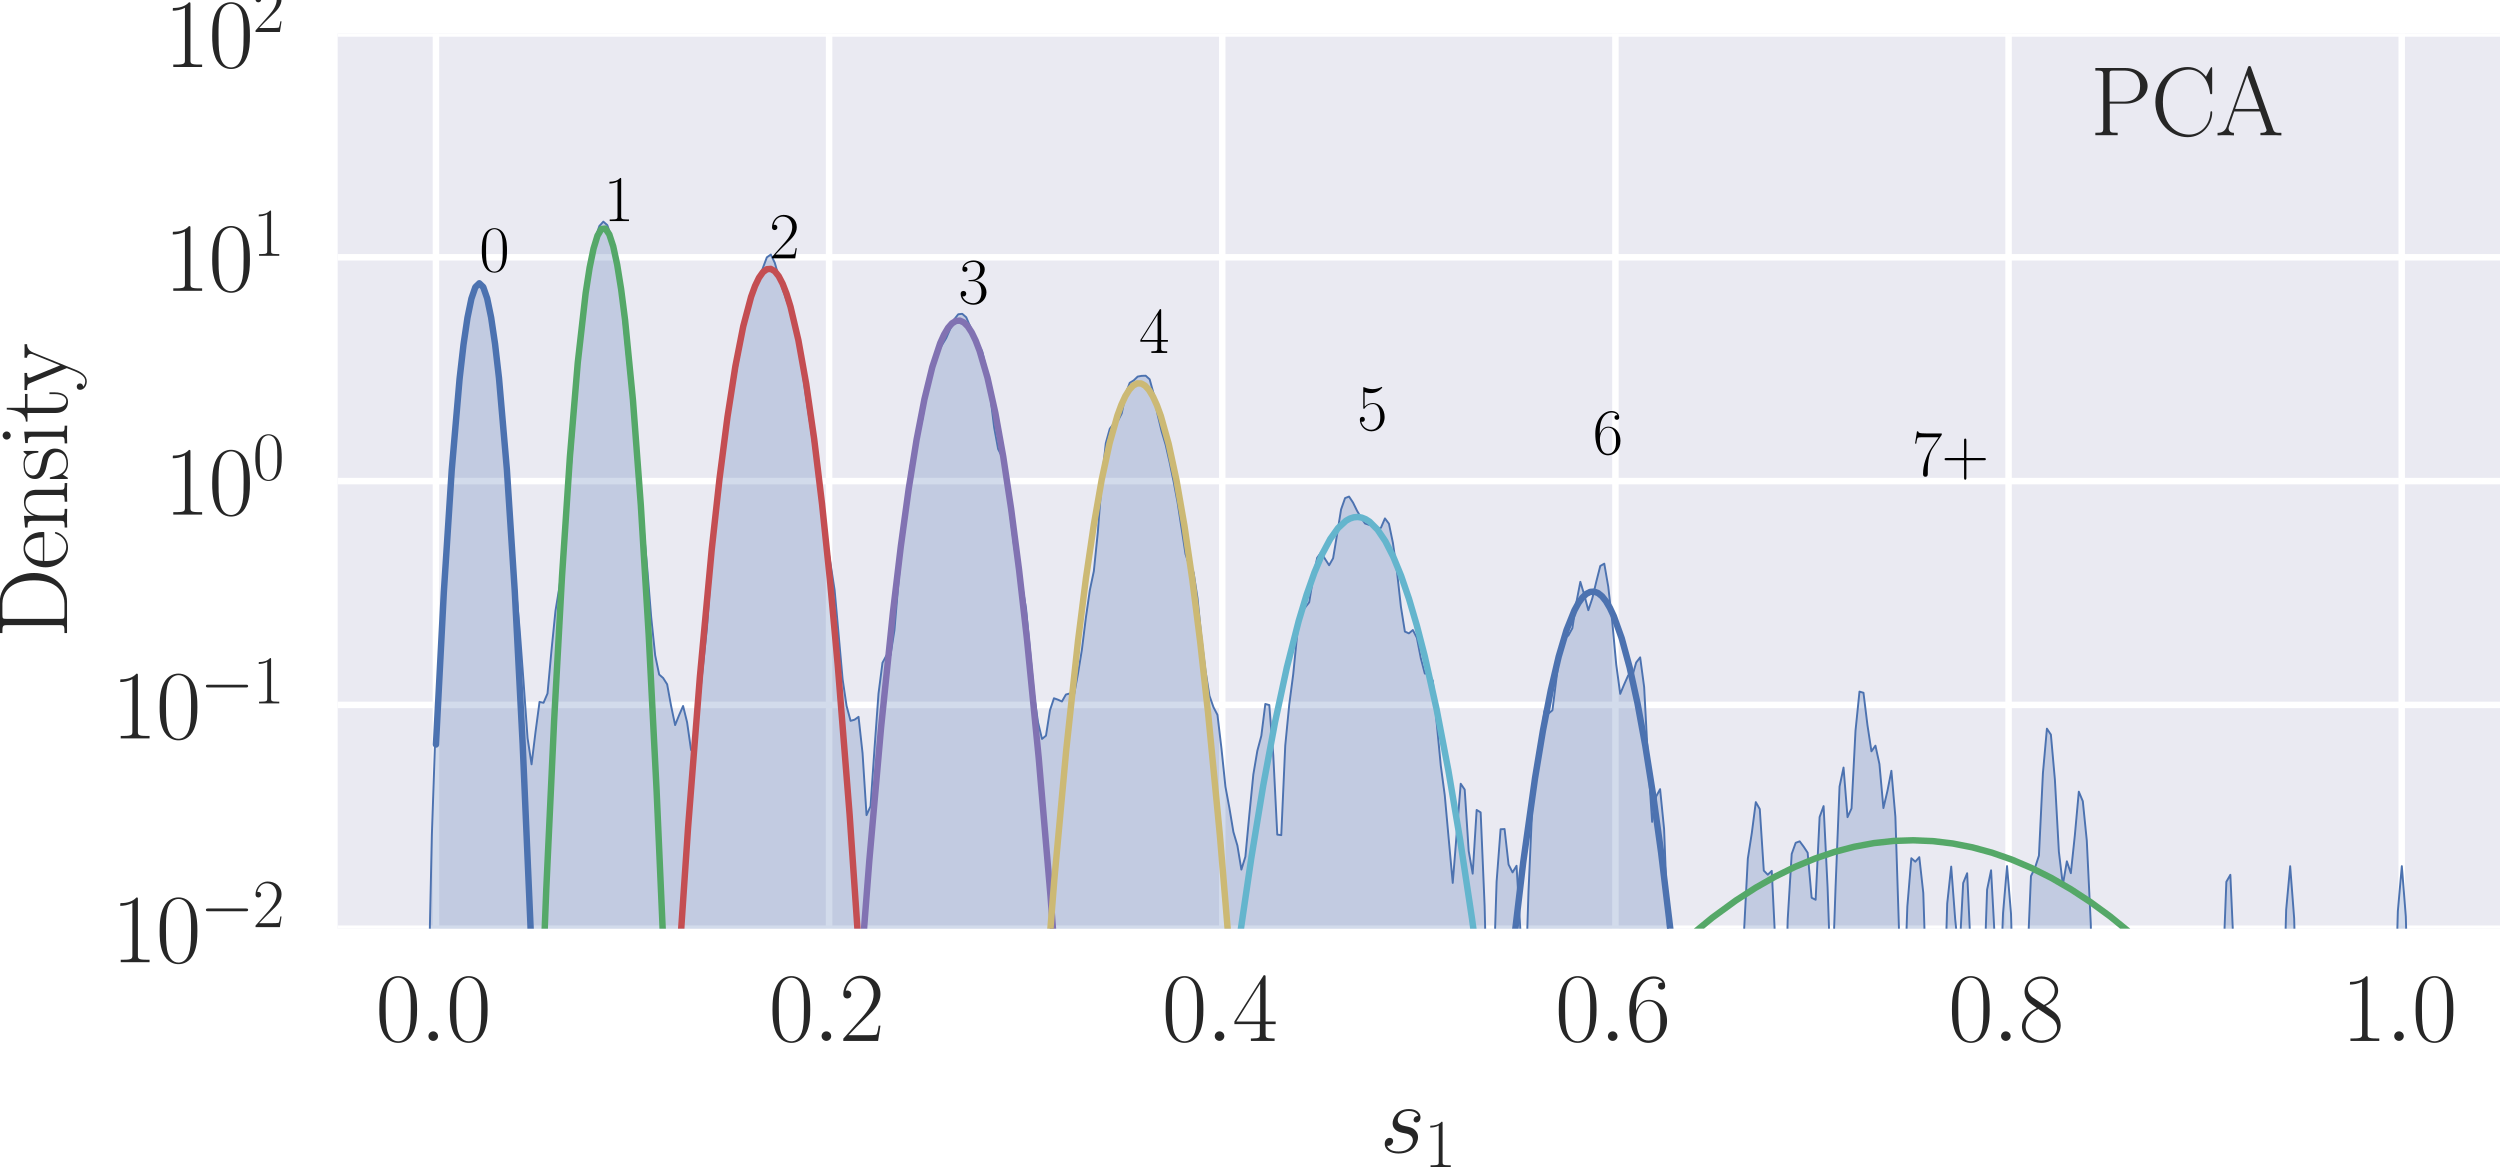 <?xml version="1.0" encoding="utf-8" standalone="no"?>
<!DOCTYPE svg PUBLIC "-//W3C//DTD SVG 1.1//EN"
  "http://www.w3.org/Graphics/SVG/1.1/DTD/svg11.dtd">
<svg xmlns:xlink="http://www.w3.org/1999/xlink" width="387.082pt" height="181.356pt" viewBox="0 0 387.082 181.356" xmlns="http://www.w3.org/2000/svg" version="1.1">
 <defs>
  <style type="text/css">*{stroke-linejoin: round; stroke-linecap: butt}</style>
 </defs>
 <g id="figure_1">
  <g id="patch_1">
   <path d="M 0 181.356 
L 387.082 181.356 
L 387.082 0 
L 0 0 
z
" style="fill: #ffffff"/>
  </g>
  <g id="axes_1">
   <g id="patch_2">
    <path d="M 52.282 143.789 
L 387.082 143.789 
L 387.082 5.189 
L 52.282 5.189 
z
" style="fill: #eaeaf2"/>
   </g>
   <g id="matplotlib.axis_1">
    <g id="xtick_1">
     <g id="line2d_1">
      <path d="M 67.501 143.789 
L 67.501 5.189 
" clip-path="url(#p8fbd13f2ae)" style="fill: none; stroke: #ffffff; stroke-linecap: round"/>
     </g>
     <g id="line2d_2"/>
     <g id="text_1">
      <!-- $\mathdefault{0.0}$ -->
      <g style="fill: #262626" transform="translate(58.152 161.167) scale(0.15 -0.15)">
       <defs>
        <path id="CMR17-30" d="M 2688 2025 
C 2688 2416 2682 3080 2413 3591 
C 2176 4039 1798 4198 1466 4198 
C 1158 4198 768 4058 525 3597 
C 269 3118 243 2524 243 2025 
C 243 1661 250 1106 448 619 
C 723 -39 1216 -128 1466 -128 
C 1760 -128 2208 -7 2470 600 
C 2662 1042 2688 1559 2688 2025 
z
M 1466 -26 
C 1056 -26 813 325 723 812 
C 653 1188 653 1738 653 2096 
C 653 2588 653 2997 736 3387 
C 858 3929 1216 4096 1466 4096 
C 1728 4096 2067 3923 2189 3400 
C 2272 3036 2278 2607 2278 2096 
C 2278 1680 2278 1169 2202 792 
C 2067 95 1690 -26 1466 -26 
z
" transform="scale(0.016)"/>
        <path id="CMMI12-3a" d="M 1178 307 
C 1178 492 1024 619 870 619 
C 685 619 557 466 557 313 
C 557 128 710 0 864 0 
C 1050 0 1178 153 1178 307 
z
" transform="scale(0.016)"/>
       </defs>
       <use xlink:href="#CMR17-30" transform="scale(0.996)"/>
       <use xlink:href="#CMMI12-3a" transform="translate(45.69 0) scale(0.996)"/>
       <use xlink:href="#CMR17-30" transform="translate(72.788 0) scale(0.996)"/>
      </g>
     </g>
    </g>
    <g id="xtick_2">
     <g id="line2d_3">
      <path d="M 128.373 143.789 
L 128.373 5.189 
" clip-path="url(#p8fbd13f2ae)" style="fill: none; stroke: #ffffff; stroke-linecap: round"/>
     </g>
     <g id="line2d_4"/>
     <g id="text_2">
      <!-- $\mathdefault{0.2}$ -->
      <g style="fill: #262626" transform="translate(119.025 161.167) scale(0.15 -0.15)">
       <defs>
        <path id="CMR17-32" d="M 2669 989 
L 2554 989 
C 2490 536 2438 459 2413 420 
C 2381 369 1920 369 1830 369 
L 602 369 
C 832 619 1280 1072 1824 1597 
C 2214 1967 2669 2402 2669 3035 
C 2669 3790 2067 4224 1395 4224 
C 691 4224 262 3604 262 3030 
C 262 2780 448 2748 525 2748 
C 589 2748 781 2787 781 3010 
C 781 3207 614 3264 525 3264 
C 486 3264 448 3258 422 3245 
C 544 3790 915 4058 1306 4058 
C 1862 4058 2227 3617 2227 3035 
C 2227 2479 1901 2000 1536 1584 
L 262 146 
L 262 0 
L 2515 0 
L 2669 989 
z
" transform="scale(0.016)"/>
       </defs>
       <use xlink:href="#CMR17-30" transform="scale(0.996)"/>
       <use xlink:href="#CMMI12-3a" transform="translate(45.69 0) scale(0.996)"/>
       <use xlink:href="#CMR17-32" transform="translate(72.788 0) scale(0.996)"/>
      </g>
     </g>
    </g>
    <g id="xtick_3">
     <g id="line2d_5">
      <path d="M 189.246 143.789 
L 189.246 5.189 
" clip-path="url(#p8fbd13f2ae)" style="fill: none; stroke: #ffffff; stroke-linecap: round"/>
     </g>
     <g id="line2d_6"/>
     <g id="text_3">
      <!-- $\mathdefault{0.4}$ -->
      <g style="fill: #262626" transform="translate(179.898 161.167) scale(0.15 -0.15)">
       <defs>
        <path id="CMR17-34" d="M 2150 4122 
C 2150 4256 2144 4256 2029 4256 
L 128 1254 
L 128 1088 
L 1779 1088 
L 1779 457 
C 1779 224 1766 160 1318 160 
L 1197 160 
L 1197 0 
C 1402 0 1747 0 1965 0 
C 2182 0 2528 0 2733 0 
L 2733 160 
L 2611 160 
C 2163 160 2150 224 2150 457 
L 2150 1088 
L 2803 1088 
L 2803 1254 
L 2150 1254 
L 2150 4122 
z
M 1798 3703 
L 1798 1254 
L 256 1254 
L 1798 3703 
z
" transform="scale(0.016)"/>
       </defs>
       <use xlink:href="#CMR17-30" transform="scale(0.996)"/>
       <use xlink:href="#CMMI12-3a" transform="translate(45.69 0) scale(0.996)"/>
       <use xlink:href="#CMR17-34" transform="translate(72.788 0) scale(0.996)"/>
      </g>
     </g>
    </g>
    <g id="xtick_4">
     <g id="line2d_7">
      <path d="M 250.119 143.789 
L 250.119 5.189 
" clip-path="url(#p8fbd13f2ae)" style="fill: none; stroke: #ffffff; stroke-linecap: round"/>
     </g>
     <g id="line2d_8"/>
     <g id="text_4">
      <!-- $\mathdefault{0.6}$ -->
      <g style="fill: #262626" transform="translate(240.77 161.167) scale(0.15 -0.15)">
       <defs>
        <path id="CMR17-36" d="M 678 2176 
C 678 3690 1395 4032 1811 4032 
C 1946 4032 2272 4009 2400 3776 
C 2298 3776 2106 3776 2106 3553 
C 2106 3381 2246 3323 2336 3323 
C 2394 3323 2566 3348 2566 3560 
C 2566 3954 2246 4179 1805 4179 
C 1043 4179 243 3390 243 1984 
C 243 253 966 -128 1478 -128 
C 2099 -128 2688 427 2688 1283 
C 2688 2081 2170 2662 1517 2662 
C 1126 2662 838 2407 678 1960 
L 678 2176 
z
M 1478 25 
C 691 25 691 1200 691 1436 
C 691 1896 909 2560 1504 2560 
C 1613 2560 1926 2560 2138 2120 
C 2253 1870 2253 1609 2253 1289 
C 2253 944 2253 690 2118 434 
C 1978 171 1773 25 1478 25 
z
" transform="scale(0.016)"/>
       </defs>
       <use xlink:href="#CMR17-30" transform="scale(0.996)"/>
       <use xlink:href="#CMMI12-3a" transform="translate(45.69 0) scale(0.996)"/>
       <use xlink:href="#CMR17-36" transform="translate(72.788 0) scale(0.996)"/>
      </g>
     </g>
    </g>
    <g id="xtick_5">
     <g id="line2d_9">
      <path d="M 310.992 143.789 
L 310.992 5.189 
" clip-path="url(#p8fbd13f2ae)" style="fill: none; stroke: #ffffff; stroke-linecap: round"/>
     </g>
     <g id="line2d_10"/>
     <g id="text_5">
      <!-- $\mathdefault{0.8}$ -->
      <g style="fill: #262626" transform="translate(301.643 161.167) scale(0.15 -0.15)">
       <defs>
        <path id="CMR17-38" d="M 1741 2264 
C 2144 2467 2554 2773 2554 3263 
C 2554 3841 1990 4179 1472 4179 
C 890 4179 378 3759 378 3180 
C 378 3021 416 2747 666 2505 
C 730 2442 998 2251 1171 2130 
C 883 1983 211 1634 211 934 
C 211 279 838 -128 1459 -128 
C 2144 -128 2720 362 2720 1010 
C 2720 1590 2330 1857 2074 2029 
L 1741 2264 
z
M 902 2822 
C 851 2854 595 3051 595 3351 
C 595 3739 998 4032 1459 4032 
C 1965 4032 2336 3676 2336 3262 
C 2336 2669 1670 2331 1638 2331 
C 1632 2331 1626 2331 1574 2370 
L 902 2822 
z
M 2080 1519 
C 2176 1449 2483 1240 2483 851 
C 2483 381 2010 25 1472 25 
C 890 25 448 438 448 940 
C 448 1443 838 1862 1280 2060 
L 2080 1519 
z
" transform="scale(0.016)"/>
       </defs>
       <use xlink:href="#CMR17-30" transform="scale(0.996)"/>
       <use xlink:href="#CMMI12-3a" transform="translate(45.69 0) scale(0.996)"/>
       <use xlink:href="#CMR17-38" transform="translate(72.788 0) scale(0.996)"/>
      </g>
     </g>
    </g>
    <g id="xtick_6">
     <g id="line2d_11">
      <path d="M 371.864 143.789 
L 371.864 5.189 
" clip-path="url(#p8fbd13f2ae)" style="fill: none; stroke: #ffffff; stroke-linecap: round"/>
     </g>
     <g id="line2d_12"/>
     <g id="text_6">
      <!-- $\mathdefault{1.0}$ -->
      <g style="fill: #262626" transform="translate(362.516 161.167) scale(0.15 -0.15)">
       <defs>
        <path id="CMR17-31" d="M 1702 4058 
C 1702 4192 1696 4192 1606 4192 
C 1357 3916 979 3827 621 3827 
C 602 3827 570 3827 563 3808 
C 557 3795 557 3782 557 3648 
C 755 3648 1088 3686 1344 3839 
L 1344 461 
C 1344 236 1331 160 781 160 
L 589 160 
L 589 0 
C 896 0 1216 0 1523 0 
C 1830 0 2150 0 2458 0 
L 2458 160 
L 2266 160 
C 1715 160 1702 230 1702 458 
L 1702 4058 
z
" transform="scale(0.016)"/>
       </defs>
       <use xlink:href="#CMR17-31" transform="scale(0.996)"/>
       <use xlink:href="#CMMI12-3a" transform="translate(45.69 0) scale(0.996)"/>
       <use xlink:href="#CMR17-30" transform="translate(72.788 0) scale(0.996)"/>
      </g>
     </g>
    </g>
    <g id="text_7">
     <!-- $s_1$ -->
     <g style="fill: #262626" transform="translate(213.621 178.45) scale(0.15 -0.15)">
      <defs>
       <path id="CMMI12-73" d="M 1459 1280 
C 1568 1261 1741 1223 1779 1216 
C 1862 1192 2150 1090 2150 783 
C 2150 586 1971 70 1229 70 
C 1094 70 614 70 486 436 
C 742 404 870 603 870 745 
C 870 880 781 950 653 950 
C 512 950 326 841 326 552 
C 326 173 710 -64 1222 -64 
C 2195 -64 2483 651 2483 984 
C 2483 1079 2483 1258 2278 1462 
C 2118 1616 1965 1648 1619 1718 
C 1446 1756 1171 1814 1171 2101 
C 1171 2229 1286 2689 1894 2689 
C 2163 2689 2426 2589 2490 2368 
C 2208 2368 2195 2125 2195 2119 
C 2195 1984 2317 1946 2374 1946 
C 2464 1946 2643 2015 2643 2281 
C 2643 2545 2400 2816 1901 2816 
C 1062 2816 838 2160 838 1899 
C 838 1414 1312 1312 1459 1280 
z
" transform="scale(0.016)"/>
      </defs>
      <use xlink:href="#CMMI12-73" transform="scale(0.996)"/>
      <use xlink:href="#CMR17-31" transform="translate(45.95 -14.944) scale(0.697)"/>
     </g>
    </g>
   </g>
   <g id="matplotlib.axis_2">
    <g id="ytick_1">
     <g id="line2d_13">
      <path d="M 52.282 143.789 
L 387.082 143.789 
" clip-path="url(#p8fbd13f2ae)" style="fill: none; stroke: #ffffff; stroke-linecap: round"/>
     </g>
     <g id="line2d_14"/>
     <g id="text_8">
      <!-- $\mathdefault{10^{-2}}$ -->
      <g style="fill: #262626" transform="translate(17.283 148.978) scale(0.15 -0.15)">
       <defs>
        <path id="CMSY10-0" d="M 4218 1472 
C 4326 1472 4442 1472 4442 1600 
C 4442 1728 4326 1728 4218 1728 
L 755 1728 
C 646 1728 531 1728 531 1600 
C 531 1472 646 1472 755 1472 
L 4218 1472 
z
" transform="scale(0.016)"/>
       </defs>
       <use xlink:href="#CMR17-31" transform="scale(0.996)"/>
       <use xlink:href="#CMR17-30" transform="translate(45.69 0) scale(0.996)"/>
       <use xlink:href="#CMSY10-0" transform="translate(91.381 36.154) scale(0.697)"/>
       <use xlink:href="#CMR17-32" transform="translate(145.622 36.154) scale(0.697)"/>
      </g>
     </g>
    </g>
    <g id="ytick_2">
     <g id="line2d_15">
      <path d="M 52.282 109.139 
L 387.082 109.139 
" clip-path="url(#p8fbd13f2ae)" style="fill: none; stroke: #ffffff; stroke-linecap: round"/>
     </g>
     <g id="line2d_16"/>
     <g id="text_9">
      <!-- $\mathdefault{10^{-1}}$ -->
      <g style="fill: #262626" transform="translate(17.283 114.328) scale(0.15 -0.15)">
       <use xlink:href="#CMR17-31" transform="scale(0.996)"/>
       <use xlink:href="#CMR17-30" transform="translate(45.69 0) scale(0.996)"/>
       <use xlink:href="#CMSY10-0" transform="translate(91.381 36.154) scale(0.697)"/>
       <use xlink:href="#CMR17-31" transform="translate(145.622 36.154) scale(0.697)"/>
      </g>
     </g>
    </g>
    <g id="ytick_3">
     <g id="line2d_17">
      <path d="M 52.282 74.489 
L 387.082 74.489 
" clip-path="url(#p8fbd13f2ae)" style="fill: none; stroke: #ffffff; stroke-linecap: round"/>
     </g>
     <g id="line2d_18"/>
     <g id="text_10">
      <!-- $\mathdefault{10^{0}}$ -->
      <g style="fill: #262626" transform="translate(25.42 79.678) scale(0.15 -0.15)">
       <use xlink:href="#CMR17-31" transform="scale(0.996)"/>
       <use xlink:href="#CMR17-30" transform="translate(45.69 0) scale(0.996)"/>
       <use xlink:href="#CMR17-30" transform="translate(91.381 36.154) scale(0.697)"/>
      </g>
     </g>
    </g>
    <g id="ytick_4">
     <g id="line2d_19">
      <path d="M 52.282 39.839 
L 387.082 39.839 
" clip-path="url(#p8fbd13f2ae)" style="fill: none; stroke: #ffffff; stroke-linecap: round"/>
     </g>
     <g id="line2d_20"/>
     <g id="text_11">
      <!-- $\mathdefault{10^{1}}$ -->
      <g style="fill: #262626" transform="translate(25.42 45.028) scale(0.15 -0.15)">
       <use xlink:href="#CMR17-31" transform="scale(0.996)"/>
       <use xlink:href="#CMR17-30" transform="translate(45.69 0) scale(0.996)"/>
       <use xlink:href="#CMR17-31" transform="translate(91.381 36.154) scale(0.697)"/>
      </g>
     </g>
    </g>
    <g id="ytick_5">
     <g id="line2d_21">
      <path d="M 52.282 5.189 
L 387.082 5.189 
" clip-path="url(#p8fbd13f2ae)" style="fill: none; stroke: #ffffff; stroke-linecap: round"/>
     </g>
     <g id="line2d_22"/>
     <g id="text_12">
      <!-- $\mathdefault{10^{2}}$ -->
      <g style="fill: #262626" transform="translate(25.42 10.378) scale(0.15 -0.15)">
       <use xlink:href="#CMR17-31" transform="scale(0.996)"/>
       <use xlink:href="#CMR17-30" transform="translate(45.69 0) scale(0.996)"/>
       <use xlink:href="#CMR17-32" transform="translate(91.381 36.154) scale(0.697)"/>
      </g>
     </g>
    </g>
    <g id="ytick_6">
     <g id="line2d_23"/>
    </g>
    <g id="ytick_7">
     <g id="line2d_24"/>
    </g>
    <g id="ytick_8">
     <g id="line2d_25"/>
    </g>
    <g id="ytick_9">
     <g id="line2d_26"/>
    </g>
    <g id="ytick_10">
     <g id="line2d_27"/>
    </g>
    <g id="ytick_11">
     <g id="line2d_28"/>
    </g>
    <g id="ytick_12">
     <g id="line2d_29"/>
    </g>
    <g id="ytick_13">
     <g id="line2d_30"/>
    </g>
    <g id="ytick_14">
     <g id="line2d_31"/>
    </g>
    <g id="ytick_15">
     <g id="line2d_32"/>
    </g>
    <g id="ytick_16">
     <g id="line2d_33"/>
    </g>
    <g id="ytick_17">
     <g id="line2d_34"/>
    </g>
    <g id="ytick_18">
     <g id="line2d_35"/>
    </g>
    <g id="ytick_19">
     <g id="line2d_36"/>
    </g>
    <g id="ytick_20">
     <g id="line2d_37"/>
    </g>
    <g id="ytick_21">
     <g id="line2d_38"/>
    </g>
    <g id="ytick_22">
     <g id="line2d_39"/>
    </g>
    <g id="ytick_23">
     <g id="line2d_40"/>
    </g>
    <g id="ytick_24">
     <g id="line2d_41"/>
    </g>
    <g id="ytick_25">
     <g id="line2d_42"/>
    </g>
    <g id="ytick_26">
     <g id="line2d_43"/>
    </g>
    <g id="ytick_27">
     <g id="line2d_44"/>
    </g>
    <g id="ytick_28">
     <g id="line2d_45"/>
    </g>
    <g id="ytick_29">
     <g id="line2d_46"/>
    </g>
    <g id="ytick_30">
     <g id="line2d_47"/>
    </g>
    <g id="ytick_31">
     <g id="line2d_48"/>
    </g>
    <g id="ytick_32">
     <g id="line2d_49"/>
    </g>
    <g id="ytick_33">
     <g id="line2d_50"/>
    </g>
    <g id="ytick_34">
     <g id="line2d_51"/>
    </g>
    <g id="ytick_35">
     <g id="line2d_52"/>
    </g>
    <g id="ytick_36">
     <g id="line2d_53"/>
    </g>
    <g id="ytick_37">
     <g id="line2d_54"/>
    </g>
    <g id="text_13">
     <!-- Density -->
     <g style="fill: #262626" transform="translate(10.378 98.814) rotate(-90) scale(0.15 -0.15)">
      <defs>
       <path id="CMR17-44" d="M 333 4352 
L 333 4186 
C 774 4186 845 4186 845 3900 
L 845 452 
C 845 166 774 166 333 166 
L 333 0 
L 2368 0 
C 3398 0 4224 943 4224 2141 
C 4224 3346 3411 4352 2368 4352 
L 333 4352 
z
M 1523 166 
C 1267 166 1254 197 1254 414 
L 1254 3938 
C 1254 4155 1267 4186 1523 4186 
L 2240 4186 
C 2771 4186 3750 3874 3750 2141 
C 3750 1242 3488 879 3366 707 
C 3213 510 2848 166 2240 166 
L 1523 166 
z
" transform="scale(0.016)"/>
       <path id="CMR17-65" d="M 2438 1472 
C 2464 1498 2464 1511 2464 1576 
C 2464 2238 2118 2816 1389 2816 
C 710 2816 173 2169 173 1383 
C 173 551 781 -64 1459 -64 
C 2176 -64 2458 607 2458 740 
C 2458 784 2419 784 2406 784 
C 2362 784 2355 771 2330 696 
C 2189 265 1837 51 1504 51 
C 1229 51 954 203 781 480 
C 582 803 582 1176 582 1472 
L 2438 1472 
z
M 589 1568 
C 634 2505 1126 2714 1382 2714 
C 1818 2714 2112 2297 2118 1568 
L 589 1568 
z
" transform="scale(0.016)"/>
       <path id="CMR17-6e" d="M 2656 1933 
C 2656 2259 2592 2790 1837 2790 
C 1331 2790 1069 2400 973 2144 
L 966 2144 
L 966 2790 
L 211 2720 
L 211 2554 
C 589 2554 646 2515 646 2208 
L 646 428 
C 646 184 621 153 211 153 
L 211 -13 
C 365 0 646 0 813 0 
C 979 0 1267 0 1421 -13 
L 1421 153 
C 1011 153 986 178 986 428 
L 986 1658 
C 986 2247 1344 2688 1792 2688 
C 2266 2688 2317 2266 2317 1958 
L 2317 428 
C 2317 184 2291 153 1882 153 
L 1882 -13 
C 2035 0 2317 0 2483 0 
C 2650 0 2938 0 3091 -13 
L 3091 153 
C 2682 153 2656 178 2656 428 
L 2656 1933 
z
" transform="scale(0.016)"/>
       <path id="CMR17-73" d="M 1978 2697 
C 1978 2813 1971 2819 1933 2819 
C 1907 2819 1901 2813 1824 2717 
C 1805 2691 1747 2626 1728 2601 
C 1523 2819 1235 2819 1126 2819 
C 416 2819 160 2447 160 2076 
C 160 1498 813 1365 998 1325 
C 1402 1243 1542 1217 1677 1101 
C 1760 1025 1901 884 1901 654 
C 1901 384 1747 38 1158 38 
C 602 38 403 460 288 1021 
C 269 1110 269 1117 218 1117 
C 166 1117 160 1110 160 983 
L 160 63 
C 160 -51 166 -58 205 -58 
C 237 -58 243 -51 275 0 
C 314 57 410 211 448 276 
C 576 103 800 -64 1158 -64 
C 1792 -64 2131 283 2131 784 
C 2131 1112 1958 1285 1875 1362 
C 1683 1561 1459 1606 1190 1657 
C 838 1735 390 1825 390 2217 
C 390 2383 480 2737 1126 2737 
C 1811 2737 1850 2094 1862 1888 
C 1869 1856 1901 1849 1920 1849 
C 1978 1849 1978 1869 1978 1978 
L 1978 2697 
z
" transform="scale(0.016)"/>
       <path id="CMR17-69" d="M 992 3909 
C 992 4049 877 4170 730 4170 
C 589 4170 467 4056 467 3909 
C 467 3769 582 3648 730 3648 
C 870 3648 992 3763 992 3909 
z
M 243 2706 
L 243 2541 
C 602 2541 653 2502 653 2197 
L 653 427 
C 653 184 627 153 218 153 
L 218 -13 
C 371 0 646 0 806 0 
C 960 0 1222 0 1370 -13 
L 1370 153 
C 992 153 979 191 979 420 
L 979 2776 
L 243 2706 
z
" transform="scale(0.016)"/>
       <path id="CMR17-74" d="M 966 2560 
L 1862 2560 
L 1862 2725 
L 966 2725 
L 966 3904 
L 851 3904 
C 838 3245 614 2668 70 2668 
L 70 2560 
L 627 2560 
L 627 771 
C 627 650 627 -64 1370 -64 
C 1747 -64 1965 306 1965 777 
L 1965 1140 
L 1850 1140 
L 1850 783 
C 1850 344 1677 51 1408 51 
C 1222 51 966 178 966 758 
L 966 2560 
z
" transform="scale(0.016)"/>
       <path id="CMR17-79" d="M 2496 2197 
C 2656 2586 2944 2586 3034 2586 
L 3034 2752 
C 2912 2752 2752 2752 2630 2752 
C 2496 2752 2285 2752 2157 2758 
L 2157 2592 
C 2400 2573 2406 2394 2406 2343 
C 2406 2280 2394 2248 2362 2171 
L 1664 449 
L 902 2306 
C 870 2382 870 2426 870 2433 
C 870 2573 1018 2586 1171 2586 
L 1171 2758 
C 1018 2752 742 2752 582 2752 
C 410 2752 205 2752 64 2758 
L 64 2586 
C 410 2586 448 2554 531 2350 
L 1485 15 
C 1197 -738 1030 -1178 627 -1178 
C 557 -1178 397 -1159 282 -1044 
C 429 -1031 493 -942 493 -833 
C 493 -725 416 -629 288 -629 
C 147 -629 77 -725 77 -840 
C 77 -1095 339 -1280 627 -1280 
C 998 -1280 1229 -922 1357 -604 
L 2496 2197 
z
" transform="scale(0.016)"/>
      </defs>
      <use xlink:href="#CMR17-44" transform="scale(0.996)"/>
      <use xlink:href="#CMR17-65" transform="translate(70.394 0) scale(0.996)"/>
      <use xlink:href="#CMR17-6e" transform="translate(110.879 0) scale(0.996)"/>
      <use xlink:href="#CMR17-73" transform="translate(161.775 0) scale(0.996)"/>
      <use xlink:href="#CMR17-69" transform="translate(197.576 0) scale(0.996)"/>
      <use xlink:href="#CMR17-74" transform="translate(222.447 0) scale(0.996)"/>
      <use xlink:href="#CMR17-79" transform="translate(255.125 0) scale(0.996)"/>
     </g>
    </g>
   </g>
   <g id="PolyCollection_1">
    <path d="M 65.632 198.414 
L 65.632 34724.489 
L 66.249 34724.489 
L 66.867 34724.489 
L 67.484 34724.489 
L 68.101 34724.489 
L 68.719 34724.489 
L 69.336 34724.489 
L 69.954 34724.489 
L 70.571 34724.489 
L 71.189 34724.489 
L 71.806 34724.489 
L 72.424 34724.489 
L 73.041 34724.489 
L 73.658 34724.489 
L 74.276 34724.489 
L 74.893 34724.489 
L 75.511 34724.489 
L 76.128 34724.489 
L 76.746 34724.489 
L 77.363 34724.489 
L 77.98 34724.489 
L 78.598 34724.489 
L 79.215 34724.489 
L 79.833 34724.489 
L 80.45 34724.489 
L 81.068 34724.489 
L 81.685 34724.489 
L 82.303 34724.489 
L 82.92 34724.489 
L 83.537 34724.489 
L 84.155 34724.489 
L 84.772 34724.489 
L 85.39 34724.489 
L 86.007 34724.489 
L 86.625 34724.489 
L 87.242 34724.489 
L 87.859 34724.489 
L 88.477 34724.489 
L 89.094 34724.489 
L 89.712 34724.489 
L 90.329 34724.489 
L 90.947 34724.489 
L 91.564 34724.489 
L 92.182 34724.489 
L 92.799 34724.489 
L 93.416 34724.489 
L 94.034 34724.489 
L 94.651 34724.489 
L 95.269 34724.489 
L 95.886 34724.489 
L 96.504 34724.489 
L 97.121 34724.489 
L 97.739 34724.489 
L 98.356 34724.489 
L 98.973 34724.489 
L 99.591 34724.489 
L 100.208 34724.489 
L 100.826 34724.489 
L 101.443 34724.489 
L 102.061 34724.489 
L 102.678 34724.489 
L 103.295 34724.489 
L 103.913 34724.489 
L 104.53 34724.489 
L 105.148 34724.489 
L 105.765 34724.489 
L 106.383 34724.489 
L 107 34724.489 
L 107.618 34724.489 
L 108.235 34724.489 
L 108.852 34724.489 
L 109.47 34724.489 
L 110.087 34724.489 
L 110.705 34724.489 
L 111.322 34724.489 
L 111.94 34724.489 
L 112.557 34724.489 
L 113.174 34724.489 
L 113.792 34724.489 
L 114.409 34724.489 
L 115.027 34724.489 
L 115.644 34724.489 
L 116.262 34724.489 
L 116.879 34724.489 
L 117.497 34724.489 
L 118.114 34724.489 
L 118.731 34724.489 
L 119.349 34724.489 
L 119.966 34724.489 
L 120.584 34724.489 
L 121.201 34724.489 
L 121.819 34724.489 
L 122.436 34724.489 
L 123.053 34724.489 
L 123.671 34724.489 
L 124.288 34724.489 
L 124.906 34724.489 
L 125.523 34724.489 
L 126.141 34724.489 
L 126.758 34724.489 
L 127.376 34724.489 
L 127.993 34724.489 
L 128.61 34724.489 
L 129.228 34724.489 
L 129.845 34724.489 
L 130.463 34724.489 
L 131.08 34724.489 
L 131.698 34724.489 
L 132.315 34724.489 
L 132.932 34724.489 
L 133.55 34724.489 
L 134.167 34724.489 
L 134.785 34724.489 
L 135.402 34724.489 
L 136.02 34724.489 
L 136.637 34724.489 
L 137.255 34724.489 
L 137.872 34724.489 
L 138.489 34724.489 
L 139.107 34724.489 
L 139.724 34724.489 
L 140.342 34724.489 
L 140.959 34724.489 
L 141.577 34724.489 
L 142.194 34724.489 
L 142.811 34724.489 
L 143.429 34724.489 
L 144.046 34724.489 
L 144.664 34724.489 
L 145.281 34724.489 
L 145.899 34724.489 
L 146.516 34724.489 
L 147.134 34724.489 
L 147.751 34724.489 
L 148.368 34724.489 
L 148.986 34724.489 
L 149.603 34724.489 
L 150.221 34724.489 
L 150.838 34724.489 
L 151.456 34724.489 
L 152.073 34724.489 
L 152.69 34724.489 
L 153.308 34724.489 
L 153.925 34724.489 
L 154.543 34724.489 
L 155.16 34724.489 
L 155.778 34724.489 
L 156.395 34724.489 
L 157.013 34724.489 
L 157.63 34724.489 
L 158.247 34724.489 
L 158.865 34724.489 
L 159.482 34724.489 
L 160.1 34724.489 
L 160.717 34724.489 
L 161.335 34724.489 
L 161.952 34724.489 
L 162.569 34724.489 
L 163.187 34724.489 
L 163.804 34724.489 
L 164.422 34724.489 
L 165.039 34724.489 
L 165.657 34724.489 
L 166.274 34724.489 
L 166.892 34724.489 
L 167.509 34724.489 
L 168.126 34724.489 
L 168.744 34724.489 
L 169.361 34724.489 
L 169.979 34724.489 
L 170.596 34724.489 
L 171.214 34724.489 
L 171.831 34724.489 
L 172.448 34724.489 
L 173.066 34724.489 
L 173.683 34724.489 
L 174.301 34724.489 
L 174.918 34724.489 
L 175.536 34724.489 
L 176.153 34724.489 
L 176.771 34724.489 
L 177.388 34724.489 
L 178.005 34724.489 
L 178.623 34724.489 
L 179.24 34724.489 
L 179.858 34724.489 
L 180.475 34724.489 
L 181.093 34724.489 
L 181.71 34724.489 
L 182.327 34724.489 
L 182.945 34724.489 
L 183.562 34724.489 
L 184.18 34724.489 
L 184.797 34724.489 
L 185.415 34724.489 
L 186.032 34724.489 
L 186.65 34724.489 
L 187.267 34724.489 
L 187.884 34724.489 
L 188.502 34724.489 
L 189.119 34724.489 
L 189.737 34724.489 
L 190.354 34724.489 
L 190.972 34724.489 
L 191.589 34724.489 
L 192.206 34724.489 
L 192.824 34724.489 
L 193.441 34724.489 
L 194.059 34724.489 
L 194.676 34724.489 
L 195.294 34724.489 
L 195.911 34724.489 
L 196.529 34724.489 
L 197.146 34724.489 
L 197.763 34724.489 
L 198.381 34724.489 
L 198.998 34724.489 
L 199.616 34724.489 
L 200.233 34724.489 
L 200.851 34724.489 
L 201.468 34724.489 
L 202.085 34724.489 
L 202.703 34724.489 
L 203.32 34724.489 
L 203.938 34724.489 
L 204.555 34724.489 
L 205.173 34724.489 
L 205.79 34724.489 
L 206.408 34724.489 
L 207.025 34724.489 
L 207.642 34724.489 
L 208.26 34724.489 
L 208.877 34724.489 
L 209.495 34724.489 
L 210.112 34724.489 
L 210.73 34724.489 
L 211.347 34724.489 
L 211.964 34724.489 
L 212.582 34724.489 
L 213.199 34724.489 
L 213.817 34724.489 
L 214.434 34724.489 
L 215.052 34724.489 
L 215.669 34724.489 
L 216.287 34724.489 
L 216.904 34724.489 
L 217.521 34724.489 
L 218.139 34724.489 
L 218.756 34724.489 
L 219.374 34724.489 
L 219.991 34724.489 
L 220.609 34724.489 
L 221.226 34724.489 
L 221.843 34724.489 
L 222.461 34724.489 
L 223.078 34724.489 
L 223.696 34724.489 
L 224.313 34724.489 
L 224.931 34724.489 
L 225.548 34724.489 
L 226.166 34724.489 
L 226.783 34724.489 
L 227.4 34724.489 
L 228.018 34724.489 
L 228.635 34724.489 
L 229.253 34724.489 
L 229.87 34724.489 
L 230.488 34724.489 
L 231.105 34724.489 
L 231.722 34724.489 
L 232.34 34724.489 
L 232.957 34724.489 
L 233.575 34724.489 
L 234.192 34724.489 
L 234.81 34724.489 
L 235.427 34724.489 
L 236.045 34724.489 
L 236.662 34724.489 
L 237.279 34724.489 
L 237.897 34724.489 
L 238.514 34724.489 
L 239.132 34724.489 
L 239.749 34724.489 
L 240.367 34724.489 
L 240.984 34724.489 
L 241.602 34724.489 
L 242.219 34724.489 
L 242.836 34724.489 
L 243.454 34724.489 
L 244.071 34724.489 
L 244.689 34724.489 
L 245.306 34724.489 
L 245.924 34724.489 
L 246.541 34724.489 
L 247.158 34724.489 
L 247.776 34724.489 
L 248.393 34724.489 
L 249.011 34724.489 
L 249.628 34724.489 
L 250.246 34724.489 
L 250.863 34724.489 
L 251.481 34724.489 
L 252.098 34724.489 
L 252.715 34724.489 
L 253.333 34724.489 
L 253.95 34724.489 
L 254.568 34724.489 
L 255.185 34724.489 
L 255.803 34724.489 
L 256.42 34724.489 
L 257.037 34724.489 
L 257.655 34724.489 
L 258.272 34724.489 
L 258.89 34724.489 
L 259.507 34724.489 
L 260.125 34724.489 
L 260.742 34724.489 
L 261.36 34724.489 
L 261.977 34724.489 
L 262.594 34724.489 
L 263.212 34724.489 
L 263.829 34724.489 
L 264.447 34724.489 
L 265.064 34724.489 
L 265.682 34724.489 
L 266.299 34724.489 
L 266.916 34724.489 
L 267.534 34724.489 
L 268.151 34724.489 
L 268.769 34724.489 
L 269.386 34724.489 
L 270.004 34724.489 
L 270.621 34724.489 
L 271.239 34724.489 
L 271.856 34724.489 
L 272.473 34724.489 
L 273.091 34724.489 
L 273.708 34724.489 
L 274.326 34724.489 
L 274.943 34724.489 
L 275.561 34724.489 
L 276.178 34724.489 
L 276.795 34724.489 
L 277.413 34724.489 
L 278.03 34724.489 
L 278.648 34724.489 
L 279.265 34724.489 
L 279.883 34724.489 
L 280.5 34724.489 
L 281.118 34724.489 
L 281.735 34724.489 
L 282.352 34724.489 
L 282.97 34724.489 
L 283.587 34724.489 
L 284.205 34724.489 
L 284.822 34724.489 
L 285.44 34724.489 
L 286.057 34724.489 
L 286.674 34724.489 
L 287.292 34724.489 
L 287.909 34724.489 
L 288.527 34724.489 
L 289.144 34724.489 
L 289.762 34724.489 
L 290.379 34724.489 
L 290.997 34724.489 
L 291.614 34724.489 
L 292.231 34724.489 
L 292.849 34724.489 
L 293.466 34724.489 
L 294.084 34724.489 
L 294.701 34724.489 
L 295.319 34724.489 
L 295.936 34724.489 
L 296.553 34724.489 
L 297.171 34724.489 
L 297.788 34724.489 
L 298.406 34724.489 
L 299.023 34724.489 
L 299.641 34724.489 
L 300.258 34724.489 
L 300.876 34724.489 
L 301.493 34724.489 
L 302.11 34724.489 
L 302.728 34724.489 
L 303.345 34724.489 
L 303.963 34724.489 
L 304.58 34724.489 
L 305.198 34724.489 
L 305.815 34724.489 
L 306.432 34724.489 
L 307.05 34724.489 
L 307.667 34724.489 
L 308.285 34724.489 
L 308.902 34724.489 
L 309.52 34724.489 
L 310.137 34724.489 
L 310.755 34724.489 
L 311.372 34724.489 
L 311.989 34724.489 
L 312.607 34724.489 
L 313.224 34724.489 
L 313.842 34724.489 
L 314.459 34724.489 
L 315.077 34724.489 
L 315.694 34724.489 
L 316.311 34724.489 
L 316.929 34724.489 
L 317.546 34724.489 
L 318.164 34724.489 
L 318.781 34724.489 
L 319.399 34724.489 
L 320.016 34724.489 
L 320.634 34724.489 
L 321.251 34724.489 
L 321.868 34724.489 
L 322.486 34724.489 
L 323.103 34724.489 
L 323.721 34724.489 
L 324.338 34724.489 
L 324.956 34724.489 
L 325.573 34724.489 
L 326.19 34724.489 
L 326.808 34724.489 
L 327.425 34724.489 
L 328.043 34724.489 
L 328.66 34724.489 
L 329.278 34724.489 
L 329.895 34724.489 
L 330.513 34724.489 
L 331.13 34724.489 
L 331.747 34724.489 
L 332.365 34724.489 
L 332.982 34724.489 
L 333.6 34724.489 
L 334.217 34724.489 
L 334.835 34724.489 
L 335.452 34724.489 
L 336.069 34724.489 
L 336.687 34724.489 
L 337.304 34724.489 
L 337.922 34724.489 
L 338.539 34724.489 
L 339.157 34724.489 
L 339.774 34724.489 
L 340.392 34724.489 
L 341.009 34724.489 
L 341.626 34724.489 
L 342.244 34724.489 
L 342.861 34724.489 
L 343.479 34724.489 
L 344.096 34724.489 
L 344.714 34724.489 
L 345.331 34724.489 
L 345.948 34724.489 
L 346.566 34724.489 
L 347.183 34724.489 
L 347.801 34724.489 
L 348.418 34724.489 
L 349.036 34724.489 
L 349.653 34724.489 
L 350.271 34724.489 
L 350.888 34724.489 
L 351.505 34724.489 
L 352.123 34724.489 
L 352.74 34724.489 
L 353.358 34724.489 
L 353.975 34724.489 
L 354.593 34724.489 
L 355.21 34724.489 
L 355.827 34724.489 
L 356.445 34724.489 
L 357.062 34724.489 
L 357.68 34724.489 
L 358.297 34724.489 
L 358.915 34724.489 
L 359.532 34724.489 
L 360.15 34724.489 
L 360.767 34724.489 
L 361.384 34724.489 
L 362.002 34724.489 
L 362.619 34724.489 
L 363.237 34724.489 
L 363.854 34724.489 
L 364.472 34724.489 
L 365.089 34724.489 
L 365.706 34724.489 
L 366.324 34724.489 
L 366.941 34724.489 
L 367.559 34724.489 
L 368.176 34724.489 
L 368.794 34724.489 
L 369.411 34724.489 
L 370.029 34724.489 
L 370.646 34724.489 
L 371.263 34724.489 
L 371.881 34724.489 
L 372.498 34724.489 
L 373.116 34724.489 
L 373.733 34724.489 
L 373.733 201.82 
L 373.733 201.82 
L 373.116 164.467 
L 372.498 141.897 
L 371.881 134.108 
L 371.263 141.102 
L 370.646 162.878 
L 370.029 199.437 
L 369.411 250.778 
L 368.794 316.901 
L 368.176 397.806 
L 367.559 493.494 
L 366.941 603.964 
L 366.324 729.216 
L 365.706 869.25 
L 365.089 1024.067 
L 364.472 1193.666 
L 363.854 1378.048 
L 363.237 1572.45 
L 362.619 1391.86 
L 362.002 1206.417 
L 361.384 1035.756 
L 360.767 879.877 
L 360.15 738.781 
L 359.532 612.467 
L 358.915 500.935 
L 358.297 404.186 
L 357.68 322.219 
L 357.062 255.034 
L 356.445 202.632 
L 355.827 165.011 
L 355.21 142.173 
L 354.593 134.118 
L 353.975 140.844 
L 353.358 162.353 
L 352.74 198.645 
L 352.123 249.718 
L 351.505 315.574 
L 350.888 396.212 
L 350.271 491.632 
L 349.653 541.49 
L 349.036 439.373 
L 348.418 351.763 
L 347.801 278.936 
L 347.183 220.891 
L 346.566 177.628 
L 345.948 149.147 
L 345.331 135.448 
L 344.714 136.532 
L 344.096 152.399 
L 343.479 183.047 
L 342.861 228.478 
L 342.244 288.691 
L 341.626 363.686 
L 341.009 453.464 
L 340.392 558.024 
L 339.774 677.366 
L 339.157 811.49 
L 338.539 960.397 
L 337.922 1124.086 
L 337.304 1302.558 
L 336.687 1495.811 
L 336.069 1703.847 
L 335.452 1926.666 
L 334.835 2164.266 
L 334.217 2416.648 
L 333.6 2307.815 
L 332.982 2061.701 
L 332.365 1830.369 
L 331.747 1613.82 
L 331.13 1412.052 
L 330.513 1225.068 
L 329.895 1052.865 
L 329.278 895.445 
L 328.66 752.807 
L 328.043 624.951 
L 327.425 511.877 
L 326.808 413.586 
L 326.19 330.076 
L 325.573 261.344 
L 324.956 207.374 
L 324.338 168.077 
L 323.721 143.008 
L 323.103 130.128 
L 322.486 124.054 
L 321.868 122.578 
L 321.251 129.369 
L 320.634 135.194 
L 320.016 133.361 
L 319.399 136.983 
L 318.781 131.867 
L 318.164 120.702 
L 317.546 113.75 
L 316.929 112.819 
L 316.311 119.708 
L 315.694 132.476 
L 315.077 134.389 
L 314.459 135.653 
L 313.842 150.128 
L 313.224 179.178 
L 312.607 197.587 
L 311.989 163.651 
L 311.372 141.488 
L 310.755 134.101 
L 310.137 141.382 
L 309.52 157.243 
L 308.902 146.144 
L 308.285 134.752 
L 307.667 137.747 
L 307.05 155.513 
L 306.432 186.247 
L 305.815 175.932 
L 305.198 148.325 
L 304.58 135.207 
L 303.963 136.725 
L 303.345 148.277 
L 302.728 142.351 
L 302.11 134.176 
L 301.493 139.893 
L 300.876 160.369 
L 300.258 195.613 
L 299.641 231.552 
L 299.023 190.715 
L 298.406 157.179 
L 297.788 138.262 
L 297.171 132.714 
L 296.553 133.419 
L 295.936 132.884 
L 295.319 140.364 
L 294.701 157.738 
L 294.084 145.756 
L 293.466 126.461 
L 292.849 119.343 
L 292.231 122.486 
L 291.614 125.115 
L 290.997 118.294 
L 290.379 115.452 
L 289.762 116.329 
L 289.144 112.284 
L 288.527 107.264 
L 287.909 107.083 
L 287.292 113.141 
L 286.674 125.173 
L 286.057 126.523 
L 285.44 118.843 
L 284.822 121.786 
L 284.205 137.355 
L 283.587 155.056 
L 282.97 137.414 
L 282.352 124.812 
L 281.735 126.505 
L 281.118 139.315 
L 280.5 138.998 
L 279.883 132.032 
L 279.265 131.093 
L 278.648 130.264 
L 278.03 130.497 
L 277.413 132.218 
L 276.795 142.361 
L 276.178 165.408 
L 275.561 172.522 
L 274.943 147.315 
L 274.326 134.841 
L 273.708 135.434 
L 273.091 134.797 
L 272.473 125.276 
L 271.856 124.194 
L 271.239 128.963 
L 270.621 132.941 
L 270.004 144.776 
L 269.386 170.249 
L 268.769 210.36 
L 268.151 265.236 
L 267.534 334.893 
L 266.916 419.331 
L 266.299 518.552 
L 265.682 632.555 
L 265.064 761.34 
L 264.447 904.907 
L 263.829 921.551 
L 263.212 776.363 
L 262.594 645.954 
L 261.977 530.325 
L 261.36 429.47 
L 260.742 343.375 
L 260.125 272.006 
L 259.507 215.273 
L 258.89 172.942 
L 258.272 144.424 
L 257.655 128.347 
L 257.037 122.187 
L 256.42 123.328 
L 255.803 127.25 
L 255.185 118.002 
L 254.568 106.384 
L 253.95 101.781 
L 253.333 102.58 
L 252.715 104.756 
L 252.098 104.564 
L 251.481 105.952 
L 250.863 107.431 
L 250.246 102.901 
L 249.628 96.287 
L 249.011 90.844 
L 248.393 87.272 
L 247.776 87.63 
L 247.158 90.056 
L 246.541 92.644 
L 245.924 94.481 
L 245.306 92.136 
L 244.689 90.084 
L 244.071 93.283 
L 243.454 97.262 
L 242.836 98.392 
L 242.219 98.875 
L 241.602 100.405 
L 240.984 105.069 
L 240.367 109.976 
L 239.749 110.481 
L 239.132 110.096 
L 238.514 115.065 
L 237.897 120.026 
L 237.279 124.153 
L 236.662 138.009 
L 236.045 157.238 
L 235.427 144.391 
L 234.81 134.05 
L 234.192 135.079 
L 233.575 133.854 
L 232.957 128.363 
L 232.34 128.394 
L 231.722 136.523 
L 231.105 155.928 
L 230.488 165.835 
L 229.87 140.311 
L 229.253 125.784 
L 228.635 125.406 
L 228.018 135.273 
L 227.4 131.752 
L 226.783 122.255 
L 226.166 121.349 
L 225.548 128.989 
L 224.931 136.701 
L 224.313 129.946 
L 223.696 123.135 
L 223.078 118.515 
L 222.461 112.084 
L 221.843 105.413 
L 221.226 104.25 
L 220.609 104.29 
L 219.991 101.916 
L 219.374 98.742 
L 218.756 97.551 
L 218.139 98.068 
L 217.521 97.787 
L 216.904 93.92 
L 216.287 88.398 
L 215.669 84.056 
L 215.052 81.087 
L 214.434 80.267 
L 213.817 81.707 
L 213.199 81.998 
L 212.582 81.22 
L 211.964 81.259 
L 211.347 81.053 
L 210.73 80.138 
L 210.112 79.078 
L 209.495 77.82 
L 208.877 76.885 
L 208.26 77.122 
L 207.642 78.876 
L 207.025 82.721 
L 206.408 86.437 
L 205.79 87.516 
L 205.173 86.562 
L 204.555 85.525 
L 203.938 86.363 
L 203.32 89.456 
L 202.703 93.257 
L 202.085 94.044 
L 201.468 94.774 
L 200.851 98.208 
L 200.233 104.381 
L 199.616 109.107 
L 198.998 115.441 
L 198.381 129.307 
L 197.763 129.224 
L 197.146 116.966 
L 196.529 109.167 
L 195.911 108.998 
L 195.294 113.936 
L 194.676 116.252 
L 194.059 119.901 
L 193.441 126.097 
L 192.824 132.643 
L 192.206 134.639 
L 191.589 130.917 
L 190.972 128.816 
L 190.354 125.117 
L 189.737 121.803 
L 189.119 115.86 
L 188.502 110.685 
L 187.884 109.491 
L 187.267 107.729 
L 186.65 103.889 
L 186.032 98.846 
L 185.415 92.612 
L 184.797 88.608 
L 184.18 87.658 
L 183.562 85.814 
L 182.945 81.808 
L 182.327 77.792 
L 181.71 74.54 
L 181.093 71.569 
L 180.475 68.857 
L 179.858 66.794 
L 179.24 64.215 
L 178.623 60.989 
L 178.005 58.728 
L 177.388 58.173 
L 176.771 58.194 
L 176.153 58.306 
L 175.536 58.898 
L 174.918 59.278 
L 174.301 60.956 
L 173.683 64.009 
L 173.066 65.209 
L 172.448 65.596 
L 171.831 66.388 
L 171.214 68.611 
L 170.596 74.351 
L 169.979 82.391 
L 169.361 88.438 
L 168.744 91.367 
L 168.126 95.659 
L 167.509 100.62 
L 166.892 104.374 
L 166.274 107.675 
L 165.657 107.37 
L 165.039 107.534 
L 164.422 108.613 
L 163.804 108.333 
L 163.187 108.112 
L 162.569 109.966 
L 161.952 113.905 
L 161.335 114.411 
L 160.717 111.831 
L 160.1 107.506 
L 159.482 100.771 
L 158.865 94.223 
L 158.247 90.584 
L 157.63 87.94 
L 157.013 84.52 
L 156.395 79.448 
L 155.778 73.888 
L 155.16 70.75 
L 154.543 69.528 
L 153.925 66.177 
L 153.308 61.132 
L 152.69 57.029 
L 152.073 54.422 
L 151.456 53.258 
L 150.838 52.253 
L 150.221 50.562 
L 149.603 49.128 
L 148.986 48.589 
L 148.368 48.659 
L 147.751 49.437 
L 147.134 50.905 
L 146.516 52.327 
L 145.899 53.341 
L 145.281 54.403 
L 144.664 55.661 
L 144.046 57.73 
L 143.429 61.055 
L 142.811 64.893 
L 142.194 67.569 
L 141.577 69.584 
L 140.959 72.292 
L 140.342 77.124 
L 139.724 83.621 
L 139.107 90.214 
L 138.489 97.581 
L 137.872 101.455 
L 137.255 101.473 
L 136.637 102.615 
L 136.02 107.39 
L 135.402 115.892 
L 134.785 124.843 
L 134.167 126.208 
L 133.55 116.606 
L 132.932 110.989 
L 132.315 111.432 
L 131.698 111.611 
L 131.08 109.308 
L 130.463 105.161 
L 129.845 98.221 
L 129.228 91.371 
L 128.61 87.405 
L 127.993 83.806 
L 127.376 79.014 
L 126.758 74.72 
L 126.141 70.468 
L 125.523 66.108 
L 124.906 62.174 
L 124.288 57.865 
L 123.671 53.595 
L 123.053 50.349 
L 122.436 48.22 
L 121.819 46.605 
L 121.201 44.817 
L 120.584 42.882 
L 119.966 40.701 
L 119.349 39.412 
L 118.731 39.849 
L 118.114 41.503 
L 117.497 43.181 
L 116.879 44.572 
L 116.262 46.425 
L 115.644 48.818 
L 115.027 51.825 
L 114.409 55.238 
L 113.792 58.665 
L 113.174 61.681 
L 112.557 65.323 
L 111.94 70.485 
L 111.322 75.312 
L 110.705 80.536 
L 110.087 88.438 
L 109.47 97.062 
L 108.852 103.023 
L 108.235 108.991 
L 107.618 116.722 
L 107 116.129 
L 106.383 111.825 
L 105.765 109.311 
L 105.148 110.727 
L 104.53 112.266 
L 103.913 109.321 
L 103.295 105.953 
L 102.678 104.976 
L 102.061 104.439 
L 101.443 101.469 
L 100.826 95.56 
L 100.208 87.942 
L 99.591 81.125 
L 98.973 75.142 
L 98.356 68.313 
L 97.739 61.443 
L 97.121 55.568 
L 96.504 49.413 
L 95.886 43.648 
L 95.269 39.573 
L 94.651 36.676 
L 94.034 34.865 
L 93.416 34.318 
L 92.799 34.998 
L 92.182 36.837 
L 91.564 39.992 
L 90.947 44.245 
L 90.329 49.262 
L 89.712 55.331 
L 89.094 62.98 
L 88.477 71.206 
L 87.859 78.768 
L 87.242 85.656 
L 86.625 90.837 
L 86.007 94.561 
L 85.39 100.663 
L 84.772 107.376 
L 84.155 108.816 
L 83.537 108.679 
L 82.92 113.297 
L 82.303 118.342 
L 81.685 114.292 
L 81.068 105.648 
L 80.45 97.341 
L 79.833 90.477 
L 79.215 83.209 
L 78.598 74.551 
L 77.98 66.456 
L 77.363 59.667 
L 76.746 54.533 
L 76.128 50.341 
L 75.511 47.245 
L 74.893 45.271 
L 74.276 44.037 
L 73.658 44.014 
L 73.041 45.796 
L 72.424 48.942 
L 71.806 52.298 
L 71.189 56.868 
L 70.571 64.472 
L 69.954 73.835 
L 69.336 83.171 
L 68.719 92.574 
L 68.101 101.143 
L 67.484 111.377 
L 66.867 129.244 
L 66.249 157.771 
L 65.632 198.414 
z
" clip-path="url(#p8fbd13f2ae)" style="fill: #4c72b0; fill-opacity: 0.25; stroke: #4c72b0; stroke-width: 0.3"/>
   </g>
   <g id="line2d_55">
    <path d="M 67.501 115.275 
L 68.721 91.682 
L 69.94 72.804 
L 71.16 58.641 
L 71.77 53.328 
L 72.38 49.193 
L 72.99 46.238 
L 73.6 44.461 
L 74.21 43.863 
L 74.82 44.444 
L 75.43 46.203 
L 76.04 49.142 
L 76.65 53.259 
L 77.26 58.555 
L 78.48 72.683 
L 79.7 91.527 
L 80.919 115.086 
L 82.139 143.36 
L 83.56 182.356 
L 83.56 182.356 
" clip-path="url(#p8fbd13f2ae)" style="fill: none; stroke: #4c72b0; stroke-linecap: round"/>
   </g>
   <g id="line2d_56">
    <path d="M 82.819 182.356 
L 84.579 137.728 
L 85.799 111.542 
L 87.019 89.215 
L 88.239 70.746 
L 89.459 56.137 
L 90.679 45.387 
L 91.289 41.459 
L 91.899 38.496 
L 92.508 36.498 
L 93.118 35.464 
L 93.728 35.395 
L 94.338 36.291 
L 94.948 38.152 
L 95.558 40.978 
L 96.168 44.768 
L 96.778 49.523 
L 97.998 61.928 
L 99.218 78.191 
L 100.438 98.314 
L 101.658 122.296 
L 102.878 150.137 
L 104.116 182.356 
L 104.116 182.356 
" clip-path="url(#p8fbd13f2ae)" style="fill: none; stroke: #55a868; stroke-linecap: round"/>
   </g>
   <g id="line2d_57">
    <path d="M 103.075 182.356 
L 104.707 155.124 
L 106.537 128.121 
L 108.367 104.78 
L 110.197 85.101 
L 111.417 74.016 
L 112.637 64.558 
L 113.857 56.728 
L 115.077 50.526 
L 116.296 45.951 
L 116.906 44.274 
L 117.516 43.003 
L 118.126 42.14 
L 118.736 41.683 
L 119.346 41.634 
L 119.956 41.991 
L 120.566 42.755 
L 121.176 43.926 
L 121.786 45.504 
L 122.396 47.489 
L 123.616 52.679 
L 124.836 59.496 
L 126.056 67.942 
L 127.275 78.014 
L 128.495 89.714 
L 129.715 103.042 
L 131.545 126.085 
L 133.375 152.79 
L 135.158 182.356 
L 135.158 182.356 
" clip-path="url(#p8fbd13f2ae)" style="fill: none; stroke: #c44e52; stroke-linecap: round"/>
   </g>
   <g id="line2d_58">
    <path d="M 131.013 182.356 
L 132.765 156.941 
L 134.595 133.295 
L 136.425 112.588 
L 138.255 94.819 
L 139.474 84.606 
L 140.694 75.7 
L 141.914 68.099 
L 143.134 61.805 
L 144.354 56.817 
L 145.574 53.135 
L 146.184 51.784 
L 146.794 50.759 
L 147.404 50.061 
L 148.014 49.689 
L 148.624 49.644 
L 149.234 49.926 
L 149.844 50.534 
L 150.453 51.469 
L 151.063 52.73 
L 151.673 54.318 
L 152.893 58.473 
L 154.113 63.934 
L 155.333 70.702 
L 156.553 78.775 
L 157.773 88.155 
L 158.993 98.841 
L 160.823 117.319 
L 162.652 138.736 
L 164.482 163.092 
L 165.792 182.356 
L 165.792 182.356 
" clip-path="url(#p8fbd13f2ae)" style="fill: none; stroke: #8172b2; stroke-linecap: round"/>
   </g>
   <g id="line2d_59">
    <path d="M 159.772 182.356 
L 161.433 158.933 
L 163.262 136.011 
L 165.092 116.081 
L 166.922 99.145 
L 168.142 89.517 
L 169.362 81.22 
L 170.582 74.252 
L 171.802 68.615 
L 173.022 64.308 
L 173.631 62.654 
L 174.241 61.332 
L 174.851 60.342 
L 175.461 59.685 
L 176.071 59.361 
L 176.681 59.369 
L 177.291 59.71 
L 177.901 60.383 
L 178.511 61.389 
L 179.121 62.728 
L 179.731 64.399 
L 180.951 68.739 
L 182.171 74.409 
L 183.391 81.409 
L 184.611 89.74 
L 185.83 99.401 
L 187.05 110.392 
L 188.88 129.373 
L 190.71 151.347 
L 192.54 176.314 
L 192.95 182.356 
L 192.95 182.356 
" clip-path="url(#p8fbd13f2ae)" style="fill: none; stroke: #ccb974; stroke-linecap: round"/>
   </g>
   <g id="line2d_60">
    <path d="M 187.322 182.356 
L 189.49 163.814 
L 191.93 145.18 
L 193.76 132.74 
L 195.59 121.618 
L 197.419 111.812 
L 199.249 103.324 
L 201.079 96.152 
L 202.299 92.102 
L 203.519 88.638 
L 204.739 85.759 
L 205.959 83.465 
L 207.179 81.756 
L 208.398 80.633 
L 209.008 80.291 
L 209.618 80.095 
L 210.228 80.046 
L 210.838 80.142 
L 211.448 80.386 
L 212.058 80.775 
L 213.278 81.993 
L 214.498 83.796 
L 215.718 86.185 
L 216.938 89.158 
L 218.158 92.717 
L 219.377 96.862 
L 220.597 101.591 
L 222.427 109.783 
L 224.257 119.291 
L 226.087 130.117 
L 227.917 142.259 
L 229.747 155.719 
L 231.576 170.495 
L 232.938 182.356 
L 232.938 182.356 
" clip-path="url(#p8fbd13f2ae)" style="fill: none; stroke: #64b5cd; stroke-linecap: round"/>
   </g>
   <g id="line2d_61">
    <path d="M 230.768 182.356 
L 232.186 166.812 
L 234.016 148.944 
L 235.846 133.495 
L 237.676 120.465 
L 238.896 113.123 
L 240.116 106.855 
L 241.336 101.663 
L 242.555 97.546 
L 243.775 94.504 
L 244.385 93.386 
L 244.995 92.537 
L 245.605 91.957 
L 246.215 91.645 
L 246.825 91.602 
L 247.435 91.829 
L 248.045 92.323 
L 248.655 93.087 
L 249.265 94.119 
L 249.875 95.421 
L 251.095 98.829 
L 252.315 103.313 
L 253.535 108.873 
L 254.754 115.507 
L 255.974 123.216 
L 257.194 132.001 
L 259.024 147.193 
L 260.854 164.805 
L 262.466 182.356 
L 262.466 182.356 
" clip-path="url(#p8fbd13f2ae)" style="fill: none; stroke: #4c72b0; stroke-linecap: round"/>
   </g>
   <g id="line2d_62">
    <path d="M 231.471 182.356 
L 235.236 176.439 
L 239.506 170.161 
L 243.165 165.143 
L 246.825 160.461 
L 250.485 156.114 
L 254.144 152.103 
L 257.804 148.428 
L 261.464 145.088 
L 265.124 142.084 
L 268.783 139.416 
L 271.833 137.449 
L 274.883 135.715 
L 277.932 134.214 
L 280.982 132.946 
L 284.032 131.911 
L 287.082 131.109 
L 290.131 130.541 
L 293.181 130.205 
L 296.231 130.103 
L 299.281 130.233 
L 302.33 130.597 
L 305.38 131.194 
L 308.43 132.024 
L 311.48 133.087 
L 314.529 134.383 
L 317.579 135.912 
L 320.629 137.675 
L 323.678 139.67 
L 326.728 141.899 
L 330.388 144.88 
L 334.048 148.198 
L 337.707 151.851 
L 341.367 155.84 
L 345.027 160.165 
L 348.686 164.825 
L 352.346 169.821 
L 356.006 175.152 
L 360.275 181.796 
L 360.621 182.356 
L 360.621 182.356 
" clip-path="url(#p8fbd13f2ae)" style="fill: none; stroke: #55a868; stroke-linecap: round"/>
   </g>
   <g id="patch_3">
    <path d="M 52.282 143.789 
L 52.282 5.189 
" style="fill: none"/>
   </g>
   <g id="patch_4">
    <path d="M 387.082 143.789 
L 387.082 5.189 
" style="fill: none"/>
   </g>
   <g id="patch_5">
    <path d="M 52.282 143.789 
L 387.082 143.789 
" style="fill: none"/>
   </g>
   <g id="patch_6">
    <path d="M 52.282 5.189 
L 387.082 5.189 
" style="fill: none"/>
   </g>
   <g id="text_14">
    <!-- 0 -->
    <g transform="translate(74.215 42.015) scale(0.1 -0.1)">
     <use xlink:href="#CMR17-30" transform="scale(0.996)"/>
    </g>
   </g>
   <g id="text_15">
    <!-- 1 -->
    <g transform="translate(93.467 34.233) scale(0.1 -0.1)">
     <use xlink:href="#CMR17-31" transform="scale(0.996)"/>
    </g>
   </g>
   <g id="text_16">
    <!-- 2 -->
    <g transform="translate(119.116 40.001) scale(0.1 -0.1)">
     <use xlink:href="#CMR17-32" transform="scale(0.996)"/>
    </g>
   </g>
   <g id="text_17">
    <!-- 3 -->
    <g transform="translate(148.403 46.985) scale(0.1 -0.1)">
     <defs>
      <path id="CMR17-33" d="M 1414 2157 
C 1984 2157 2234 1662 2234 1090 
C 2234 320 1824 25 1453 25 
C 1114 25 563 194 390 693 
C 422 680 454 680 486 680 
C 640 680 755 782 755 948 
C 755 1133 614 1216 486 1216 
C 378 1216 211 1165 211 926 
C 211 335 787 -128 1466 -128 
C 2176 -128 2720 430 2720 1085 
C 2720 1707 2208 2157 1600 2227 
C 2086 2328 2554 2756 2554 3329 
C 2554 3820 2048 4179 1472 4179 
C 890 4179 378 3829 378 3329 
C 378 3110 544 3072 627 3072 
C 762 3072 877 3155 877 3321 
C 877 3486 762 3569 627 3569 
C 602 3569 570 3569 544 3557 
C 730 3959 1235 4032 1459 4032 
C 1683 4032 2106 3925 2106 3320 
C 2106 3143 2080 2828 1862 2550 
C 1670 2304 1453 2304 1242 2284 
C 1210 2284 1062 2269 1037 2269 
C 992 2263 966 2257 966 2208 
C 966 2163 973 2157 1101 2157 
L 1414 2157 
z
" transform="scale(0.016)"/>
     </defs>
     <use xlink:href="#CMR17-33" transform="scale(0.996)"/>
    </g>
   </g>
   <g id="text_18">
    <!-- 4 -->
    <g transform="translate(176.361 54.641) scale(0.1 -0.1)">
     <use xlink:href="#CMR17-34" transform="scale(0.996)"/>
    </g>
   </g>
   <g id="text_19">
    <!-- 5 -->
    <g transform="translate(210.13 66.581) scale(0.1 -0.1)">
     <defs>
      <path id="CMR17-35" d="M 730 3692 
C 794 3666 1056 3584 1325 3584 
C 1920 3584 2246 3911 2432 4100 
C 2432 4157 2432 4192 2394 4192 
C 2387 4192 2374 4192 2323 4163 
C 2099 4058 1837 3973 1517 3973 
C 1325 3973 1037 3999 723 4139 
C 653 4171 640 4171 634 4171 
C 602 4171 595 4164 595 4037 
L 595 2203 
C 595 2089 595 2057 659 2057 
C 691 2057 704 2070 736 2114 
C 941 2401 1222 2522 1542 2522 
C 1766 2522 2246 2382 2246 1289 
C 2246 1085 2246 715 2054 421 
C 1894 159 1645 25 1370 25 
C 947 25 518 320 403 814 
C 429 807 480 795 506 795 
C 589 795 749 840 749 1038 
C 749 1210 627 1280 506 1280 
C 358 1280 262 1190 262 1011 
C 262 454 704 -128 1382 -128 
C 2042 -128 2669 440 2669 1264 
C 2669 2030 2170 2624 1549 2624 
C 1222 2624 947 2503 730 2274 
L 730 3692 
z
" transform="scale(0.016)"/>
     </defs>
     <use xlink:href="#CMR17-35" transform="scale(0.996)"/>
    </g>
   </g>
   <g id="text_20">
    <!-- 6 -->
    <g transform="translate(246.617 70.299) scale(0.1 -0.1)">
     <use xlink:href="#CMR17-36" transform="scale(0.996)"/>
    </g>
   </g>
   <g id="text_21">
    <!-- 7+ -->
    <g transform="translate(296.046 73.615) scale(0.1 -0.1)">
     <defs>
      <path id="CMR17-37" d="M 2886 3941 
L 2886 4081 
L 1382 4081 
C 634 4081 621 4165 595 4288 
L 480 4288 
L 294 3094 
L 410 3094 
C 429 3215 474 3540 550 3661 
C 589 3712 1062 3712 1171 3712 
L 2579 3712 
L 1869 2661 
C 1395 1954 1069 999 1069 165 
C 1069 89 1069 -128 1299 -128 
C 1530 -128 1530 89 1530 171 
L 1530 465 
C 1530 1508 1709 2196 2003 2636 
L 2886 3941 
z
" transform="scale(0.016)"/>
      <path id="CMR17-2b" d="M 2413 1472 
L 4109 1472 
C 4198 1472 4307 1472 4307 1580 
C 4307 1695 4205 1695 4109 1695 
L 2413 1695 
L 2413 3386 
C 2413 3475 2413 3584 2304 3584 
C 2189 3584 2189 3482 2189 3386 
L 2189 1695 
L 493 1695 
C 403 1695 294 1695 294 1587 
C 294 1472 397 1472 493 1472 
L 2189 1472 
L 2189 -218 
C 2189 -307 2189 -416 2298 -416 
C 2413 -416 2413 -314 2413 -218 
L 2413 1472 
z
" transform="scale(0.016)"/>
     </defs>
     <use xlink:href="#CMR17-37" transform="scale(0.996)"/>
     <use xlink:href="#CMR17-2b" transform="translate(45.69 0) scale(0.996)"/>
    </g>
   </g>
   <g id="text_22">
    <!-- PCA -->
    <g style="fill: #262626" transform="translate(323.632 20.934) scale(0.15 -0.15)">
     <defs>
      <path id="CMR17-50" d="M 1267 2042 
L 2291 2042 
C 3117 2042 3718 2578 3718 3184 
C 3718 3791 3130 4352 2291 4352 
L 333 4352 
L 333 4186 
C 774 4186 845 4186 845 3899 
L 845 446 
C 845 160 774 160 333 160 
L 333 0 
C 518 0 858 0 1056 0 
C 1254 0 1594 0 1779 0 
L 1779 160 
C 1338 160 1267 160 1267 446 
L 1267 2042 
z
M 1254 2176 
L 1254 3938 
C 1254 4155 1267 4186 1523 4186 
L 2170 4186 
C 2995 4186 3232 3714 3232 3184 
C 3232 2604 2950 2176 2170 2176 
L 1254 2176 
z
" transform="scale(0.016)"/>
      <path id="CMR17-43" d="M 3974 4289 
C 3974 4403 3968 4410 3930 4410 
C 3904 4410 3898 4403 3853 4327 
L 3571 3792 
C 3258 4187 2874 4416 2381 4416 
C 1286 4416 294 3456 294 2148 
C 294 826 1286 -128 2387 -128 
C 3366 -128 3974 730 3974 1461 
C 3974 1524 3974 1550 3917 1550 
C 3866 1550 3866 1531 3859 1474 
C 3808 585 3168 38 2477 38 
C 1824 38 781 495 781 2147 
C 781 3805 1843 4250 2464 4250 
C 3187 4250 3712 3628 3834 2745 
C 3846 2668 3846 2655 3904 2655 
C 3974 2655 3974 2668 3974 2783 
L 3974 4289 
z
" transform="scale(0.016)"/>
      <path id="CMR17-41" d="M 2323 4378 
C 2291 4461 2278 4480 2214 4480 
C 2150 4480 2138 4461 2106 4378 
L 749 566 
C 627 223 371 153 147 153 
L 147 -13 
C 262 0 518 0 640 0 
C 800 0 1056 0 1210 -13 
L 1210 153 
C 909 153 864 361 864 439 
C 864 497 877 530 890 569 
L 1229 1536 
L 2906 1536 
L 3290 442 
C 3322 365 3322 352 3322 327 
C 3322 153 3046 153 2925 153 
L 2925 0 
C 3110 0 3443 0 3642 0 
C 3808 0 4128 0 4282 -13 
L 4282 153 
C 3942 153 3827 153 3744 387 
L 2323 4378 
z
M 2067 3893 
L 2848 1702 
L 1286 1702 
L 2067 3893 
z
" transform="scale(0.016)"/>
     </defs>
     <use xlink:href="#CMR17-50" transform="scale(0.996)"/>
     <use xlink:href="#CMR17-43" transform="translate(62.586 0) scale(0.996)"/>
     <use xlink:href="#CMR17-41" transform="translate(129.096 0) scale(0.996)"/>
    </g>
   </g>
  </g>
 </g>
 <defs>
  <clipPath id="p8fbd13f2ae">
   <rect x="52.282" y="5.189" width="334.8" height="138.6"/>
  </clipPath>
 </defs>
</svg>
